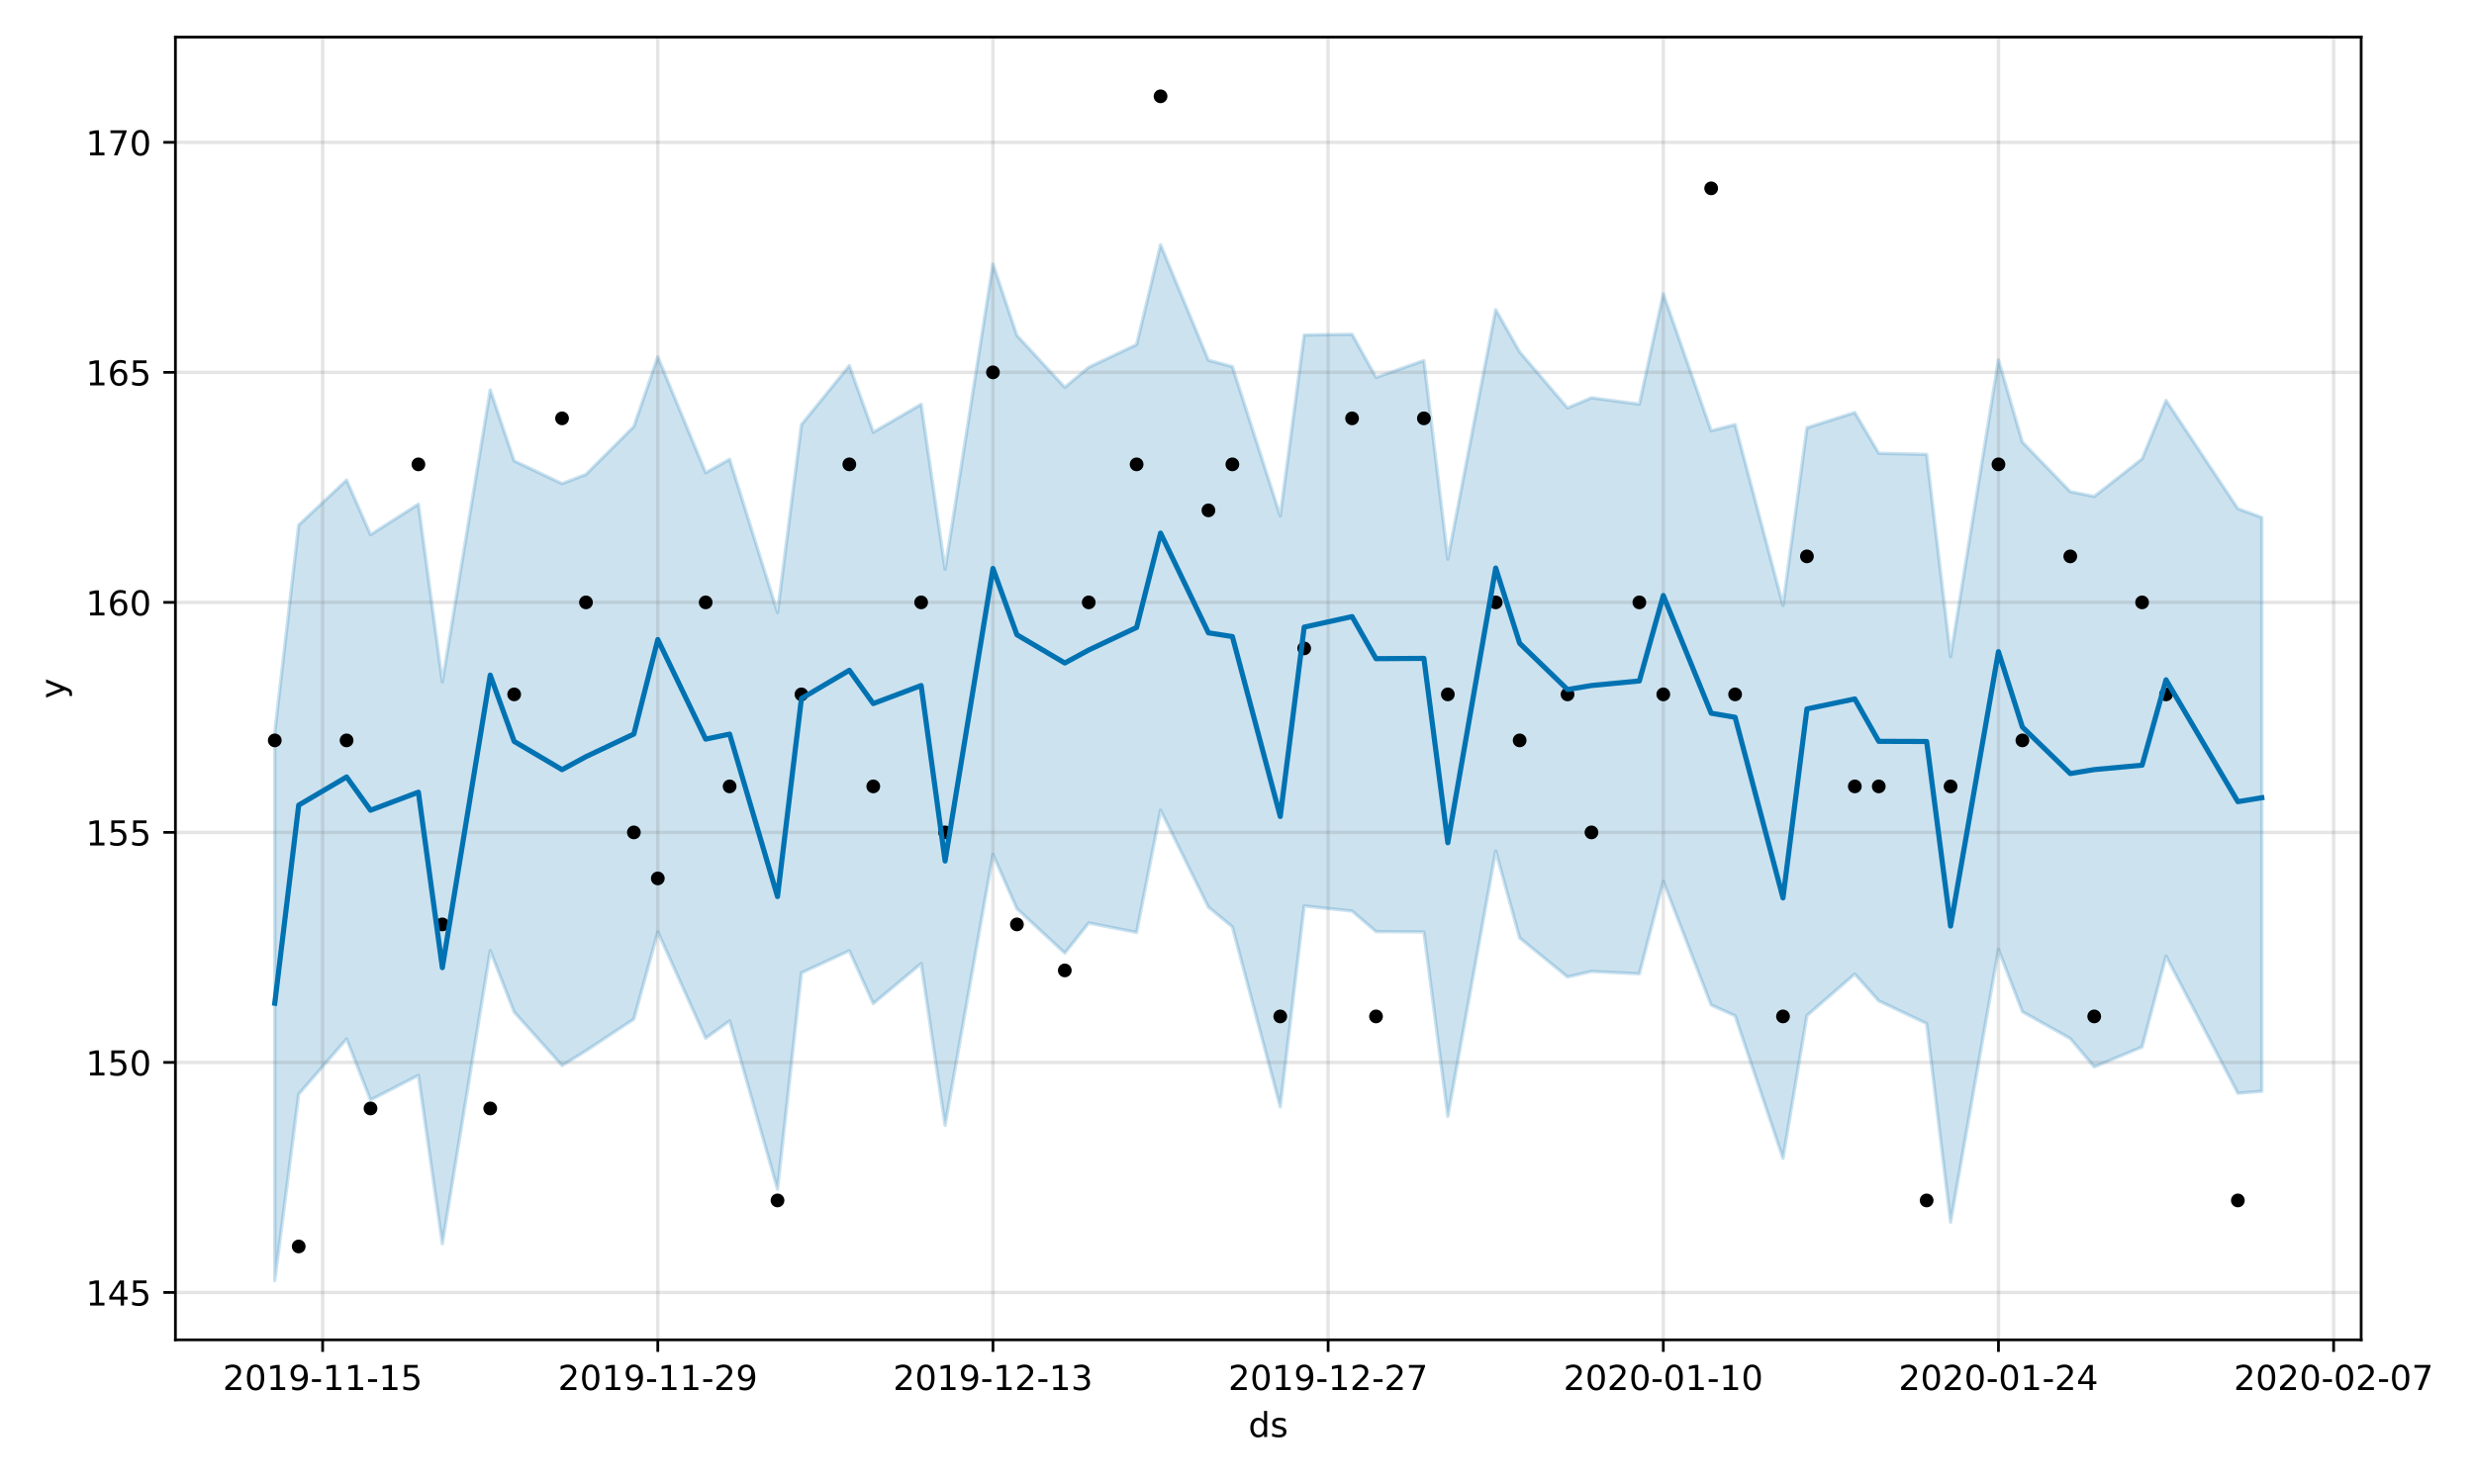 <?xml version="1.0" encoding="utf-8" standalone="no"?>
<!DOCTYPE svg PUBLIC "-//W3C//DTD SVG 1.1//EN"
  "http://www.w3.org/Graphics/SVG/1.1/DTD/svg11.dtd">
<!-- Created with matplotlib (https://matplotlib.org/) -->
<svg height="432pt" version="1.1" viewBox="0 0 720 432" width="720pt" xmlns="http://www.w3.org/2000/svg" xmlns:xlink="http://www.w3.org/1999/xlink">
 <defs>
  <style type="text/css">
*{stroke-linecap:butt;stroke-linejoin:round;}
  </style>
 </defs>
 <g id="figure_1">
  <g id="patch_1">
   <path d="M 0 432 
L 720 432 
L 720 0 
L 0 0 
z
" style="fill:#ffffff;"/>
  </g>
  <g id="axes_1">
   <g id="patch_2">
    <path d="M 51.05 390.04 
L 687.158 390.04 
L 687.158 10.8 
L 51.05 10.8 
z
" style="fill:#ffffff;"/>
   </g>
   <g id="PolyCollection_1">
    <defs>
     <path d="M 79.964 -218.734 
L 79.964 -59.198 
L 86.931 -113.483 
L 100.866 -129.556 
L 107.833 -111.797 
L 121.767 -118.955 
L 128.735 -69.941 
L 142.669 -155.246 
L 149.636 -137.395 
L 163.571 -121.802 
L 170.538 -126.117 
L 184.473 -135.337 
L 191.44 -160.718 
L 205.374 -129.778 
L 212.341 -134.827 
L 226.276 -85.833 
L 233.243 -148.807 
L 247.178 -155.232 
L 254.145 -139.843 
L 268.079 -151.495 
L 275.047 -104.399 
L 288.981 -183.267 
L 295.948 -167.47 
L 309.883 -154.554 
L 316.85 -163.318 
L 330.784 -160.574 
L 337.752 -196.15 
L 351.686 -167.937 
L 358.653 -162.171 
L 372.588 -109.8 
L 379.555 -168.265 
L 393.49 -166.786 
L 400.457 -160.801 
L 414.391 -160.695 
L 421.358 -107.056 
L 435.293 -184.275 
L 442.26 -158.954 
L 456.195 -147.605 
L 463.162 -149.219 
L 477.096 -148.518 
L 484.064 -175.444 
L 497.998 -139.43 
L 504.965 -136.298 
L 518.9 -94.814 
L 525.867 -136.361 
L 539.801 -148.44 
L 546.769 -140.635 
L 560.703 -134.033 
L 567.67 -76.236 
L 581.605 -155.59 
L 588.572 -137.477 
L 602.507 -129.677 
L 609.474 -121.424 
L 623.408 -127.225 
L 630.376 -153.649 
L 651.277 -113.751 
L 658.244 -114.316 
L 658.244 -281.369 
L 658.244 -281.369 
L 651.277 -283.923 
L 630.376 -315.434 
L 623.408 -298.423 
L 609.474 -287.488 
L 602.507 -288.872 
L 588.572 -303.304 
L 581.605 -327.233 
L 567.67 -240.85 
L 560.703 -299.735 
L 546.769 -300.051 
L 539.801 -311.911 
L 525.867 -307.478 
L 518.9 -255.75 
L 504.965 -308.399 
L 497.998 -306.608 
L 484.064 -346.46 
L 477.096 -314.35 
L 463.162 -316.207 
L 456.195 -313.253 
L 442.26 -329.558 
L 435.293 -341.862 
L 421.358 -269.231 
L 414.391 -327.039 
L 400.457 -322.137 
L 393.49 -334.69 
L 379.555 -334.464 
L 372.588 -281.844 
L 358.653 -325.271 
L 351.686 -327.133 
L 337.752 -360.752 
L 330.784 -331.695 
L 316.85 -325.072 
L 309.883 -319.238 
L 295.948 -334.355 
L 288.981 -355.148 
L 275.047 -266.296 
L 268.079 -314.312 
L 254.145 -306.173 
L 247.178 -325.574 
L 233.243 -308.404 
L 226.276 -253.692 
L 212.341 -298.297 
L 205.374 -294.408 
L 191.44 -328.096 
L 184.473 -307.845 
L 170.538 -293.904 
L 163.571 -291.217 
L 149.636 -297.833 
L 142.669 -318.49 
L 128.735 -233.498 
L 121.767 -285.252 
L 107.833 -276.346 
L 100.866 -292.261 
L 86.931 -279.163 
L 79.964 -218.734 
z
" id="m512440b494" style="stroke:#0072b2;stroke-opacity:0.2;"/>
    </defs>
    <g clip-path="url(#pe2894c91c3)">
     <use style="fill:#0072b2;fill-opacity:0.2;stroke:#0072b2;stroke-opacity:0.2;" x="0" xlink:href="#m512440b494" y="432"/>
    </g>
   </g>
   <g id="matplotlib.axis_1">
    <g id="xtick_1">
     <g id="line2d_1">
      <path clip-path="url(#pe2894c91c3)" d="M 93.898 390.04 
L 93.898 10.8 
" style="fill:none;stroke:#808080;stroke-linecap:square;stroke-opacity:0.2;"/>
     </g>
     <g id="line2d_2">
      <defs>
       <path d="M 0 0 
L 0 3.5 
" id="mc92389ef5b" style="stroke:#000000;stroke-width:0.8;"/>
      </defs>
      <g>
       <use style="stroke:#000000;stroke-width:0.8;" x="93.898" xlink:href="#mc92389ef5b" y="390.04"/>
      </g>
     </g>
     <g id="text_1">
      <!-- 2019-11-15 -->
      <defs>
       <path d="M 19.188 8.297 
L 53.609 8.297 
L 53.609 0 
L 7.328 0 
L 7.328 8.297 
Q 12.938 14.109 22.625 23.891 
Q 32.328 33.688 34.812 36.531 
Q 39.547 41.844 41.422 45.531 
Q 43.312 49.219 43.312 52.781 
Q 43.312 58.594 39.234 62.25 
Q 35.156 65.922 28.609 65.922 
Q 23.969 65.922 18.812 64.312 
Q 13.672 62.703 7.812 59.422 
L 7.812 69.391 
Q 13.766 71.781 18.938 73 
Q 24.125 74.219 28.422 74.219 
Q 39.75 74.219 46.484 68.547 
Q 53.219 62.891 53.219 53.422 
Q 53.219 48.922 51.531 44.891 
Q 49.859 40.875 45.406 35.406 
Q 44.188 33.984 37.641 27.219 
Q 31.109 20.453 19.188 8.297 
z
" id="DejaVuSans-50"/>
       <path d="M 31.781 66.406 
Q 24.172 66.406 20.328 58.906 
Q 16.5 51.422 16.5 36.375 
Q 16.5 21.391 20.328 13.891 
Q 24.172 6.391 31.781 6.391 
Q 39.453 6.391 43.281 13.891 
Q 47.125 21.391 47.125 36.375 
Q 47.125 51.422 43.281 58.906 
Q 39.453 66.406 31.781 66.406 
z
M 31.781 74.219 
Q 44.047 74.219 50.516 64.516 
Q 56.984 54.828 56.984 36.375 
Q 56.984 17.969 50.516 8.266 
Q 44.047 -1.422 31.781 -1.422 
Q 19.531 -1.422 13.062 8.266 
Q 6.594 17.969 6.594 36.375 
Q 6.594 54.828 13.062 64.516 
Q 19.531 74.219 31.781 74.219 
z
" id="DejaVuSans-48"/>
       <path d="M 12.406 8.297 
L 28.516 8.297 
L 28.516 63.922 
L 10.984 60.406 
L 10.984 69.391 
L 28.422 72.906 
L 38.281 72.906 
L 38.281 8.297 
L 54.391 8.297 
L 54.391 0 
L 12.406 0 
z
" id="DejaVuSans-49"/>
       <path d="M 10.984 1.516 
L 10.984 10.5 
Q 14.703 8.734 18.5 7.812 
Q 22.312 6.891 25.984 6.891 
Q 35.75 6.891 40.891 13.453 
Q 46.047 20.016 46.781 33.406 
Q 43.953 29.203 39.594 26.953 
Q 35.25 24.703 29.984 24.703 
Q 19.047 24.703 12.672 31.312 
Q 6.297 37.938 6.297 49.422 
Q 6.297 60.641 12.938 67.422 
Q 19.578 74.219 30.609 74.219 
Q 43.266 74.219 49.922 64.516 
Q 56.594 54.828 56.594 36.375 
Q 56.594 19.141 48.406 8.859 
Q 40.234 -1.422 26.422 -1.422 
Q 22.703 -1.422 18.891 -0.688 
Q 15.094 0.047 10.984 1.516 
z
M 30.609 32.422 
Q 37.25 32.422 41.125 36.953 
Q 45.016 41.5 45.016 49.422 
Q 45.016 57.281 41.125 61.844 
Q 37.25 66.406 30.609 66.406 
Q 23.969 66.406 20.094 61.844 
Q 16.219 57.281 16.219 49.422 
Q 16.219 41.5 20.094 36.953 
Q 23.969 32.422 30.609 32.422 
z
" id="DejaVuSans-57"/>
       <path d="M 4.891 31.391 
L 31.203 31.391 
L 31.203 23.391 
L 4.891 23.391 
z
" id="DejaVuSans-45"/>
       <path d="M 10.797 72.906 
L 49.516 72.906 
L 49.516 64.594 
L 19.828 64.594 
L 19.828 46.734 
Q 21.969 47.469 24.109 47.828 
Q 26.266 48.188 28.422 48.188 
Q 40.625 48.188 47.75 41.5 
Q 54.891 34.812 54.891 23.391 
Q 54.891 11.625 47.562 5.094 
Q 40.234 -1.422 26.906 -1.422 
Q 22.312 -1.422 17.547 -0.641 
Q 12.797 0.141 7.719 1.703 
L 7.719 11.625 
Q 12.109 9.234 16.797 8.062 
Q 21.484 6.891 26.703 6.891 
Q 35.156 6.891 40.078 11.328 
Q 45.016 15.766 45.016 23.391 
Q 45.016 31 40.078 35.438 
Q 35.156 39.891 26.703 39.891 
Q 22.75 39.891 18.812 39.016 
Q 14.891 38.141 10.797 36.281 
z
" id="DejaVuSans-53"/>
      </defs>
      <g transform="translate(64.841 404.638)scale(0.1 -0.1)">
       <use xlink:href="#DejaVuSans-50"/>
       <use x="63.623" xlink:href="#DejaVuSans-48"/>
       <use x="127.246" xlink:href="#DejaVuSans-49"/>
       <use x="190.869" xlink:href="#DejaVuSans-57"/>
       <use x="254.492" xlink:href="#DejaVuSans-45"/>
       <use x="290.576" xlink:href="#DejaVuSans-49"/>
       <use x="354.199" xlink:href="#DejaVuSans-49"/>
       <use x="417.822" xlink:href="#DejaVuSans-45"/>
       <use x="453.906" xlink:href="#DejaVuSans-49"/>
       <use x="517.529" xlink:href="#DejaVuSans-53"/>
      </g>
     </g>
    </g>
    <g id="xtick_2">
     <g id="line2d_3">
      <path clip-path="url(#pe2894c91c3)" d="M 191.44 390.04 
L 191.44 10.8 
" style="fill:none;stroke:#808080;stroke-linecap:square;stroke-opacity:0.2;"/>
     </g>
     <g id="line2d_4">
      <g>
       <use style="stroke:#000000;stroke-width:0.8;" x="191.44" xlink:href="#mc92389ef5b" y="390.04"/>
      </g>
     </g>
     <g id="text_2">
      <!-- 2019-11-29 -->
      <g transform="translate(162.382 404.638)scale(0.1 -0.1)">
       <use xlink:href="#DejaVuSans-50"/>
       <use x="63.623" xlink:href="#DejaVuSans-48"/>
       <use x="127.246" xlink:href="#DejaVuSans-49"/>
       <use x="190.869" xlink:href="#DejaVuSans-57"/>
       <use x="254.492" xlink:href="#DejaVuSans-45"/>
       <use x="290.576" xlink:href="#DejaVuSans-49"/>
       <use x="354.199" xlink:href="#DejaVuSans-49"/>
       <use x="417.822" xlink:href="#DejaVuSans-45"/>
       <use x="453.906" xlink:href="#DejaVuSans-50"/>
       <use x="517.529" xlink:href="#DejaVuSans-57"/>
      </g>
     </g>
    </g>
    <g id="xtick_3">
     <g id="line2d_5">
      <path clip-path="url(#pe2894c91c3)" d="M 288.981 390.04 
L 288.981 10.8 
" style="fill:none;stroke:#808080;stroke-linecap:square;stroke-opacity:0.2;"/>
     </g>
     <g id="line2d_6">
      <g>
       <use style="stroke:#000000;stroke-width:0.8;" x="288.981" xlink:href="#mc92389ef5b" y="390.04"/>
      </g>
     </g>
     <g id="text_3">
      <!-- 2019-12-13 -->
      <defs>
       <path d="M 40.578 39.312 
Q 47.656 37.797 51.625 33 
Q 55.609 28.219 55.609 21.188 
Q 55.609 10.406 48.188 4.484 
Q 40.766 -1.422 27.094 -1.422 
Q 22.516 -1.422 17.656 -0.516 
Q 12.797 0.391 7.625 2.203 
L 7.625 11.719 
Q 11.719 9.328 16.594 8.109 
Q 21.484 6.891 26.812 6.891 
Q 36.078 6.891 40.938 10.547 
Q 45.797 14.203 45.797 21.188 
Q 45.797 27.641 41.281 31.266 
Q 36.766 34.906 28.719 34.906 
L 20.219 34.906 
L 20.219 43.016 
L 29.109 43.016 
Q 36.375 43.016 40.234 45.922 
Q 44.094 48.828 44.094 54.297 
Q 44.094 59.906 40.109 62.906 
Q 36.141 65.922 28.719 65.922 
Q 24.656 65.922 20.016 65.031 
Q 15.375 64.156 9.812 62.312 
L 9.812 71.094 
Q 15.438 72.656 20.344 73.438 
Q 25.25 74.219 29.594 74.219 
Q 40.828 74.219 47.359 69.109 
Q 53.906 64.016 53.906 55.328 
Q 53.906 49.266 50.438 45.094 
Q 46.969 40.922 40.578 39.312 
z
" id="DejaVuSans-51"/>
      </defs>
      <g transform="translate(259.923 404.638)scale(0.1 -0.1)">
       <use xlink:href="#DejaVuSans-50"/>
       <use x="63.623" xlink:href="#DejaVuSans-48"/>
       <use x="127.246" xlink:href="#DejaVuSans-49"/>
       <use x="190.869" xlink:href="#DejaVuSans-57"/>
       <use x="254.492" xlink:href="#DejaVuSans-45"/>
       <use x="290.576" xlink:href="#DejaVuSans-49"/>
       <use x="354.199" xlink:href="#DejaVuSans-50"/>
       <use x="417.822" xlink:href="#DejaVuSans-45"/>
       <use x="453.906" xlink:href="#DejaVuSans-49"/>
       <use x="517.529" xlink:href="#DejaVuSans-51"/>
      </g>
     </g>
    </g>
    <g id="xtick_4">
     <g id="line2d_7">
      <path clip-path="url(#pe2894c91c3)" d="M 386.522 390.04 
L 386.522 10.8 
" style="fill:none;stroke:#808080;stroke-linecap:square;stroke-opacity:0.2;"/>
     </g>
     <g id="line2d_8">
      <g>
       <use style="stroke:#000000;stroke-width:0.8;" x="386.522" xlink:href="#mc92389ef5b" y="390.04"/>
      </g>
     </g>
     <g id="text_4">
      <!-- 2019-12-27 -->
      <defs>
       <path d="M 8.203 72.906 
L 55.078 72.906 
L 55.078 68.703 
L 28.609 0 
L 18.312 0 
L 43.219 64.594 
L 8.203 64.594 
z
" id="DejaVuSans-55"/>
      </defs>
      <g transform="translate(357.465 404.638)scale(0.1 -0.1)">
       <use xlink:href="#DejaVuSans-50"/>
       <use x="63.623" xlink:href="#DejaVuSans-48"/>
       <use x="127.246" xlink:href="#DejaVuSans-49"/>
       <use x="190.869" xlink:href="#DejaVuSans-57"/>
       <use x="254.492" xlink:href="#DejaVuSans-45"/>
       <use x="290.576" xlink:href="#DejaVuSans-49"/>
       <use x="354.199" xlink:href="#DejaVuSans-50"/>
       <use x="417.822" xlink:href="#DejaVuSans-45"/>
       <use x="453.906" xlink:href="#DejaVuSans-50"/>
       <use x="517.529" xlink:href="#DejaVuSans-55"/>
      </g>
     </g>
    </g>
    <g id="xtick_5">
     <g id="line2d_9">
      <path clip-path="url(#pe2894c91c3)" d="M 484.064 390.04 
L 484.064 10.8 
" style="fill:none;stroke:#808080;stroke-linecap:square;stroke-opacity:0.2;"/>
     </g>
     <g id="line2d_10">
      <g>
       <use style="stroke:#000000;stroke-width:0.8;" x="484.064" xlink:href="#mc92389ef5b" y="390.04"/>
      </g>
     </g>
     <g id="text_5">
      <!-- 2020-01-10 -->
      <g transform="translate(455.006 404.638)scale(0.1 -0.1)">
       <use xlink:href="#DejaVuSans-50"/>
       <use x="63.623" xlink:href="#DejaVuSans-48"/>
       <use x="127.246" xlink:href="#DejaVuSans-50"/>
       <use x="190.869" xlink:href="#DejaVuSans-48"/>
       <use x="254.492" xlink:href="#DejaVuSans-45"/>
       <use x="290.576" xlink:href="#DejaVuSans-48"/>
       <use x="354.199" xlink:href="#DejaVuSans-49"/>
       <use x="417.822" xlink:href="#DejaVuSans-45"/>
       <use x="453.906" xlink:href="#DejaVuSans-49"/>
       <use x="517.529" xlink:href="#DejaVuSans-48"/>
      </g>
     </g>
    </g>
    <g id="xtick_6">
     <g id="line2d_11">
      <path clip-path="url(#pe2894c91c3)" d="M 581.605 390.04 
L 581.605 10.8 
" style="fill:none;stroke:#808080;stroke-linecap:square;stroke-opacity:0.2;"/>
     </g>
     <g id="line2d_12">
      <g>
       <use style="stroke:#000000;stroke-width:0.8;" x="581.605" xlink:href="#mc92389ef5b" y="390.04"/>
      </g>
     </g>
     <g id="text_6">
      <!-- 2020-01-24 -->
      <defs>
       <path d="M 37.797 64.312 
L 12.891 25.391 
L 37.797 25.391 
z
M 35.203 72.906 
L 47.609 72.906 
L 47.609 25.391 
L 58.016 25.391 
L 58.016 17.188 
L 47.609 17.188 
L 47.609 0 
L 37.797 0 
L 37.797 17.188 
L 4.891 17.188 
L 4.891 26.703 
z
" id="DejaVuSans-52"/>
      </defs>
      <g transform="translate(552.547 404.638)scale(0.1 -0.1)">
       <use xlink:href="#DejaVuSans-50"/>
       <use x="63.623" xlink:href="#DejaVuSans-48"/>
       <use x="127.246" xlink:href="#DejaVuSans-50"/>
       <use x="190.869" xlink:href="#DejaVuSans-48"/>
       <use x="254.492" xlink:href="#DejaVuSans-45"/>
       <use x="290.576" xlink:href="#DejaVuSans-48"/>
       <use x="354.199" xlink:href="#DejaVuSans-49"/>
       <use x="417.822" xlink:href="#DejaVuSans-45"/>
       <use x="453.906" xlink:href="#DejaVuSans-50"/>
       <use x="517.529" xlink:href="#DejaVuSans-52"/>
      </g>
     </g>
    </g>
    <g id="xtick_7">
     <g id="line2d_13">
      <path clip-path="url(#pe2894c91c3)" d="M 679.146 390.04 
L 679.146 10.8 
" style="fill:none;stroke:#808080;stroke-linecap:square;stroke-opacity:0.2;"/>
     </g>
     <g id="line2d_14">
      <g>
       <use style="stroke:#000000;stroke-width:0.8;" x="679.146" xlink:href="#mc92389ef5b" y="390.04"/>
      </g>
     </g>
     <g id="text_7">
      <!-- 2020-02-07 -->
      <g transform="translate(650.088 404.638)scale(0.1 -0.1)">
       <use xlink:href="#DejaVuSans-50"/>
       <use x="63.623" xlink:href="#DejaVuSans-48"/>
       <use x="127.246" xlink:href="#DejaVuSans-50"/>
       <use x="190.869" xlink:href="#DejaVuSans-48"/>
       <use x="254.492" xlink:href="#DejaVuSans-45"/>
       <use x="290.576" xlink:href="#DejaVuSans-48"/>
       <use x="354.199" xlink:href="#DejaVuSans-50"/>
       <use x="417.822" xlink:href="#DejaVuSans-45"/>
       <use x="453.906" xlink:href="#DejaVuSans-48"/>
       <use x="517.529" xlink:href="#DejaVuSans-55"/>
      </g>
     </g>
    </g>
    <g id="text_8">
     <!-- ds -->
     <defs>
      <path d="M 45.406 46.391 
L 45.406 75.984 
L 54.391 75.984 
L 54.391 0 
L 45.406 0 
L 45.406 8.203 
Q 42.578 3.328 38.25 0.953 
Q 33.938 -1.422 27.875 -1.422 
Q 17.969 -1.422 11.734 6.484 
Q 5.516 14.406 5.516 27.297 
Q 5.516 40.188 11.734 48.094 
Q 17.969 56 27.875 56 
Q 33.938 56 38.25 53.625 
Q 42.578 51.266 45.406 46.391 
z
M 14.797 27.297 
Q 14.797 17.391 18.875 11.75 
Q 22.953 6.109 30.078 6.109 
Q 37.203 6.109 41.297 11.75 
Q 45.406 17.391 45.406 27.297 
Q 45.406 37.203 41.297 42.844 
Q 37.203 48.484 30.078 48.484 
Q 22.953 48.484 18.875 42.844 
Q 14.797 37.203 14.797 27.297 
z
" id="DejaVuSans-100"/>
      <path d="M 44.281 53.078 
L 44.281 44.578 
Q 40.484 46.531 36.375 47.5 
Q 32.281 48.484 27.875 48.484 
Q 21.188 48.484 17.844 46.438 
Q 14.5 44.391 14.5 40.281 
Q 14.5 37.156 16.891 35.375 
Q 19.281 33.594 26.516 31.984 
L 29.594 31.297 
Q 39.156 29.25 43.188 25.516 
Q 47.219 21.781 47.219 15.094 
Q 47.219 7.469 41.188 3.016 
Q 35.156 -1.422 24.609 -1.422 
Q 20.219 -1.422 15.453 -0.562 
Q 10.688 0.297 5.422 2 
L 5.422 11.281 
Q 10.406 8.688 15.234 7.391 
Q 20.062 6.109 24.812 6.109 
Q 31.156 6.109 34.562 8.281 
Q 37.984 10.453 37.984 14.406 
Q 37.984 18.062 35.516 20.016 
Q 33.062 21.969 24.703 23.781 
L 21.578 24.516 
Q 13.234 26.266 9.516 29.906 
Q 5.812 33.547 5.812 39.891 
Q 5.812 47.609 11.281 51.797 
Q 16.75 56 26.812 56 
Q 31.781 56 36.172 55.266 
Q 40.578 54.547 44.281 53.078 
z
" id="DejaVuSans-115"/>
     </defs>
     <g transform="translate(363.325 418.317)scale(0.1 -0.1)">
      <use xlink:href="#DejaVuSans-100"/>
      <use x="63.477" xlink:href="#DejaVuSans-115"/>
     </g>
    </g>
   </g>
   <g id="matplotlib.axis_2">
    <g id="ytick_1">
     <g id="line2d_15">
      <path clip-path="url(#pe2894c91c3)" d="M 51.05 376.24 
L 687.158 376.24 
" style="fill:none;stroke:#808080;stroke-linecap:square;stroke-opacity:0.2;"/>
     </g>
     <g id="line2d_16">
      <defs>
       <path d="M 0 0 
L -3.5 0 
" id="m6141449474" style="stroke:#000000;stroke-width:0.8;"/>
      </defs>
      <g>
       <use style="stroke:#000000;stroke-width:0.8;" x="51.05" xlink:href="#m6141449474" y="376.24"/>
      </g>
     </g>
     <g id="text_9">
      <!-- 145 -->
      <g transform="translate(24.962 380.04)scale(0.1 -0.1)">
       <use xlink:href="#DejaVuSans-49"/>
       <use x="63.623" xlink:href="#DejaVuSans-52"/>
       <use x="127.246" xlink:href="#DejaVuSans-53"/>
      </g>
     </g>
    </g>
    <g id="ytick_2">
     <g id="line2d_17">
      <path clip-path="url(#pe2894c91c3)" d="M 51.05 309.278 
L 687.158 309.278 
" style="fill:none;stroke:#808080;stroke-linecap:square;stroke-opacity:0.2;"/>
     </g>
     <g id="line2d_18">
      <g>
       <use style="stroke:#000000;stroke-width:0.8;" x="51.05" xlink:href="#m6141449474" y="309.278"/>
      </g>
     </g>
     <g id="text_10">
      <!-- 150 -->
      <g transform="translate(24.962 313.078)scale(0.1 -0.1)">
       <use xlink:href="#DejaVuSans-49"/>
       <use x="63.623" xlink:href="#DejaVuSans-53"/>
       <use x="127.246" xlink:href="#DejaVuSans-48"/>
      </g>
     </g>
    </g>
    <g id="ytick_3">
     <g id="line2d_19">
      <path clip-path="url(#pe2894c91c3)" d="M 51.05 242.316 
L 687.158 242.316 
" style="fill:none;stroke:#808080;stroke-linecap:square;stroke-opacity:0.2;"/>
     </g>
     <g id="line2d_20">
      <g>
       <use style="stroke:#000000;stroke-width:0.8;" x="51.05" xlink:href="#m6141449474" y="242.316"/>
      </g>
     </g>
     <g id="text_11">
      <!-- 155 -->
      <g transform="translate(24.962 246.116)scale(0.1 -0.1)">
       <use xlink:href="#DejaVuSans-49"/>
       <use x="63.623" xlink:href="#DejaVuSans-53"/>
       <use x="127.246" xlink:href="#DejaVuSans-53"/>
      </g>
     </g>
    </g>
    <g id="ytick_4">
     <g id="line2d_21">
      <path clip-path="url(#pe2894c91c3)" d="M 51.05 175.355 
L 687.158 175.355 
" style="fill:none;stroke:#808080;stroke-linecap:square;stroke-opacity:0.2;"/>
     </g>
     <g id="line2d_22">
      <g>
       <use style="stroke:#000000;stroke-width:0.8;" x="51.05" xlink:href="#m6141449474" y="175.355"/>
      </g>
     </g>
     <g id="text_12">
      <!-- 160 -->
      <defs>
       <path d="M 33.016 40.375 
Q 26.375 40.375 22.484 35.828 
Q 18.609 31.297 18.609 23.391 
Q 18.609 15.531 22.484 10.953 
Q 26.375 6.391 33.016 6.391 
Q 39.656 6.391 43.531 10.953 
Q 47.406 15.531 47.406 23.391 
Q 47.406 31.297 43.531 35.828 
Q 39.656 40.375 33.016 40.375 
z
M 52.594 71.297 
L 52.594 62.312 
Q 48.875 64.062 45.094 64.984 
Q 41.312 65.922 37.594 65.922 
Q 27.828 65.922 22.672 59.328 
Q 17.531 52.734 16.797 39.406 
Q 19.672 43.656 24.016 45.922 
Q 28.375 48.188 33.594 48.188 
Q 44.578 48.188 50.953 41.516 
Q 57.328 34.859 57.328 23.391 
Q 57.328 12.156 50.688 5.359 
Q 44.047 -1.422 33.016 -1.422 
Q 20.359 -1.422 13.672 8.266 
Q 6.984 17.969 6.984 36.375 
Q 6.984 53.656 15.188 63.938 
Q 23.391 74.219 37.203 74.219 
Q 40.922 74.219 44.703 73.484 
Q 48.484 72.75 52.594 71.297 
z
" id="DejaVuSans-54"/>
      </defs>
      <g transform="translate(24.962 179.154)scale(0.1 -0.1)">
       <use xlink:href="#DejaVuSans-49"/>
       <use x="63.623" xlink:href="#DejaVuSans-54"/>
       <use x="127.246" xlink:href="#DejaVuSans-48"/>
      </g>
     </g>
    </g>
    <g id="ytick_5">
     <g id="line2d_23">
      <path clip-path="url(#pe2894c91c3)" d="M 51.05 108.393 
L 687.158 108.393 
" style="fill:none;stroke:#808080;stroke-linecap:square;stroke-opacity:0.2;"/>
     </g>
     <g id="line2d_24">
      <g>
       <use style="stroke:#000000;stroke-width:0.8;" x="51.05" xlink:href="#m6141449474" y="108.393"/>
      </g>
     </g>
     <g id="text_13">
      <!-- 165 -->
      <g transform="translate(24.962 112.192)scale(0.1 -0.1)">
       <use xlink:href="#DejaVuSans-49"/>
       <use x="63.623" xlink:href="#DejaVuSans-54"/>
       <use x="127.246" xlink:href="#DejaVuSans-53"/>
      </g>
     </g>
    </g>
    <g id="ytick_6">
     <g id="line2d_25">
      <path clip-path="url(#pe2894c91c3)" d="M 51.05 41.431 
L 687.158 41.431 
" style="fill:none;stroke:#808080;stroke-linecap:square;stroke-opacity:0.2;"/>
     </g>
     <g id="line2d_26">
      <g>
       <use style="stroke:#000000;stroke-width:0.8;" x="51.05" xlink:href="#m6141449474" y="41.431"/>
      </g>
     </g>
     <g id="text_14">
      <!-- 170 -->
      <g transform="translate(24.962 45.23)scale(0.1 -0.1)">
       <use xlink:href="#DejaVuSans-49"/>
       <use x="63.623" xlink:href="#DejaVuSans-55"/>
       <use x="127.246" xlink:href="#DejaVuSans-48"/>
      </g>
     </g>
    </g>
    <g id="text_15">
     <!-- y -->
     <defs>
      <path d="M 32.172 -5.078 
Q 28.375 -14.844 24.75 -17.812 
Q 21.141 -20.797 15.094 -20.797 
L 7.906 -20.797 
L 7.906 -13.281 
L 13.188 -13.281 
Q 16.891 -13.281 18.938 -11.516 
Q 21 -9.766 23.484 -3.219 
L 25.094 0.875 
L 2.984 54.688 
L 12.5 54.688 
L 29.594 11.922 
L 46.688 54.688 
L 56.203 54.688 
z
" id="DejaVuSans-121"/>
     </defs>
     <g transform="translate(18.883 203.379)rotate(-90)scale(0.1 -0.1)">
      <use xlink:href="#DejaVuSans-121"/>
     </g>
    </g>
   </g>
   <g id="line2d_27">
    <defs>
     <path d="M 0 1.5 
C 0.398 1.5 0.779 1.342 1.061 1.061 
C 1.342 0.779 1.5 0.398 1.5 0 
C 1.5 -0.398 1.342 -0.779 1.061 -1.061 
C 0.779 -1.342 0.398 -1.5 0 -1.5 
C -0.398 -1.5 -0.779 -1.342 -1.061 -1.061 
C -1.342 -0.779 -1.5 -0.398 -1.5 0 
C -1.5 0.398 -1.342 0.779 -1.061 1.061 
C -0.779 1.342 -0.398 1.5 0 1.5 
z
" id="m8f022c3ac0" style="stroke:#000000;"/>
    </defs>
    <g clip-path="url(#pe2894c91c3)">
     <use style="stroke:#000000;" x="79.964" xlink:href="#m8f022c3ac0" y="215.532"/>
     <use style="stroke:#000000;" x="86.931" xlink:href="#m8f022c3ac0" y="362.848"/>
     <use style="stroke:#000000;" x="100.866" xlink:href="#m8f022c3ac0" y="215.532"/>
     <use style="stroke:#000000;" x="107.833" xlink:href="#m8f022c3ac0" y="322.671"/>
     <use style="stroke:#000000;" x="121.767" xlink:href="#m8f022c3ac0" y="135.177"/>
     <use style="stroke:#000000;" x="128.735" xlink:href="#m8f022c3ac0" y="269.101"/>
     <use style="stroke:#000000;" x="142.669" xlink:href="#m8f022c3ac0" y="322.671"/>
     <use style="stroke:#000000;" x="149.636" xlink:href="#m8f022c3ac0" y="202.139"/>
     <use style="stroke:#000000;" x="163.571" xlink:href="#m8f022c3ac0" y="121.785"/>
     <use style="stroke:#000000;" x="170.538" xlink:href="#m8f022c3ac0" y="175.355"/>
     <use style="stroke:#000000;" x="184.473" xlink:href="#m8f022c3ac0" y="242.316"/>
     <use style="stroke:#000000;" x="191.44" xlink:href="#m8f022c3ac0" y="255.709"/>
     <use style="stroke:#000000;" x="205.374" xlink:href="#m8f022c3ac0" y="175.355"/>
     <use style="stroke:#000000;" x="212.341" xlink:href="#m8f022c3ac0" y="228.924"/>
     <use style="stroke:#000000;" x="226.276" xlink:href="#m8f022c3ac0" y="349.456"/>
     <use style="stroke:#000000;" x="233.243" xlink:href="#m8f022c3ac0" y="202.139"/>
     <use style="stroke:#000000;" x="247.178" xlink:href="#m8f022c3ac0" y="135.177"/>
     <use style="stroke:#000000;" x="254.145" xlink:href="#m8f022c3ac0" y="228.924"/>
     <use style="stroke:#000000;" x="268.079" xlink:href="#m8f022c3ac0" y="175.355"/>
     <use style="stroke:#000000;" x="275.047" xlink:href="#m8f022c3ac0" y="242.316"/>
     <use style="stroke:#000000;" x="288.981" xlink:href="#m8f022c3ac0" y="108.393"/>
     <use style="stroke:#000000;" x="295.948" xlink:href="#m8f022c3ac0" y="269.101"/>
     <use style="stroke:#000000;" x="309.883" xlink:href="#m8f022c3ac0" y="282.494"/>
     <use style="stroke:#000000;" x="316.85" xlink:href="#m8f022c3ac0" y="175.355"/>
     <use style="stroke:#000000;" x="330.784" xlink:href="#m8f022c3ac0" y="135.177"/>
     <use style="stroke:#000000;" x="337.752" xlink:href="#m8f022c3ac0" y="28.038"/>
     <use style="stroke:#000000;" x="351.686" xlink:href="#m8f022c3ac0" y="148.57"/>
     <use style="stroke:#000000;" x="358.653" xlink:href="#m8f022c3ac0" y="135.177"/>
     <use style="stroke:#000000;" x="372.588" xlink:href="#m8f022c3ac0" y="295.886"/>
     <use style="stroke:#000000;" x="379.555" xlink:href="#m8f022c3ac0" y="188.747"/>
     <use style="stroke:#000000;" x="393.49" xlink:href="#m8f022c3ac0" y="121.785"/>
     <use style="stroke:#000000;" x="400.457" xlink:href="#m8f022c3ac0" y="295.886"/>
     <use style="stroke:#000000;" x="414.391" xlink:href="#m8f022c3ac0" y="121.785"/>
     <use style="stroke:#000000;" x="421.358" xlink:href="#m8f022c3ac0" y="202.139"/>
     <use style="stroke:#000000;" x="435.293" xlink:href="#m8f022c3ac0" y="175.355"/>
     <use style="stroke:#000000;" x="442.26" xlink:href="#m8f022c3ac0" y="215.532"/>
     <use style="stroke:#000000;" x="456.195" xlink:href="#m8f022c3ac0" y="202.139"/>
     <use style="stroke:#000000;" x="463.162" xlink:href="#m8f022c3ac0" y="242.316"/>
     <use style="stroke:#000000;" x="477.096" xlink:href="#m8f022c3ac0" y="175.355"/>
     <use style="stroke:#000000;" x="484.064" xlink:href="#m8f022c3ac0" y="202.139"/>
     <use style="stroke:#000000;" x="497.998" xlink:href="#m8f022c3ac0" y="54.823"/>
     <use style="stroke:#000000;" x="504.965" xlink:href="#m8f022c3ac0" y="202.139"/>
     <use style="stroke:#000000;" x="518.9" xlink:href="#m8f022c3ac0" y="295.886"/>
     <use style="stroke:#000000;" x="525.867" xlink:href="#m8f022c3ac0" y="161.962"/>
     <use style="stroke:#000000;" x="539.801" xlink:href="#m8f022c3ac0" y="228.924"/>
     <use style="stroke:#000000;" x="546.769" xlink:href="#m8f022c3ac0" y="228.924"/>
     <use style="stroke:#000000;" x="560.703" xlink:href="#m8f022c3ac0" y="349.456"/>
     <use style="stroke:#000000;" x="567.67" xlink:href="#m8f022c3ac0" y="228.924"/>
     <use style="stroke:#000000;" x="581.605" xlink:href="#m8f022c3ac0" y="135.177"/>
     <use style="stroke:#000000;" x="588.572" xlink:href="#m8f022c3ac0" y="215.532"/>
     <use style="stroke:#000000;" x="602.507" xlink:href="#m8f022c3ac0" y="161.962"/>
     <use style="stroke:#000000;" x="609.474" xlink:href="#m8f022c3ac0" y="295.886"/>
     <use style="stroke:#000000;" x="623.408" xlink:href="#m8f022c3ac0" y="175.355"/>
     <use style="stroke:#000000;" x="630.376" xlink:href="#m8f022c3ac0" y="202.139"/>
     <use style="stroke:#000000;" x="651.277" xlink:href="#m8f022c3ac0" y="349.456"/>
    </g>
   </g>
   <g id="line2d_28">
    <path clip-path="url(#pe2894c91c3)" d="M 79.964 292.038 
L 86.931 234.378 
L 100.866 226.174 
L 107.833 235.861 
L 121.767 230.609 
L 128.735 281.688 
L 142.669 196.526 
L 149.636 215.825 
L 163.571 224.053 
L 170.538 220.26 
L 184.473 213.679 
L 191.44 186.176 
L 205.374 215.162 
L 212.341 213.703 
L 226.276 260.988 
L 233.243 203.329 
L 247.178 195.125 
L 254.145 204.812 
L 268.079 199.56 
L 275.047 250.639 
L 288.981 165.477 
L 295.948 184.776 
L 309.883 193.004 
L 316.85 189.221 
L 330.784 182.661 
L 337.752 155.184 
L 351.686 184.22 
L 358.653 185.304 
L 372.588 237.674 
L 379.555 182.558 
L 393.49 179.49 
L 400.457 191.744 
L 414.391 191.656 
L 421.358 245.317 
L 435.293 165.353 
L 442.26 187.267 
L 456.195 200.726 
L 463.162 199.558 
L 477.096 198.229 
L 484.064 173.362 
L 497.998 207.618 
L 504.965 208.804 
L 518.9 261.386 
L 525.867 206.375 
L 539.801 203.468 
L 546.769 215.803 
L 560.703 215.848 
L 567.67 269.575 
L 581.605 189.71 
L 588.572 211.656 
L 602.507 225.182 
L 609.474 224.036 
L 623.408 222.752 
L 630.376 197.898 
L 651.277 233.37 
L 658.244 232.225 
" style="fill:none;stroke:#0072b2;stroke-linecap:square;stroke-width:1.5;"/>
   </g>
   <g id="patch_3">
    <path d="M 51.05 390.04 
L 51.05 10.8 
" style="fill:none;stroke:#000000;stroke-linecap:square;stroke-linejoin:miter;stroke-width:0.8;"/>
   </g>
   <g id="patch_4">
    <path d="M 687.158 390.04 
L 687.158 10.8 
" style="fill:none;stroke:#000000;stroke-linecap:square;stroke-linejoin:miter;stroke-width:0.8;"/>
   </g>
   <g id="patch_5">
    <path d="M 51.05 390.04 
L 687.158 390.04 
" style="fill:none;stroke:#000000;stroke-linecap:square;stroke-linejoin:miter;stroke-width:0.8;"/>
   </g>
   <g id="patch_6">
    <path d="M 51.05 10.8 
L 687.158 10.8 
" style="fill:none;stroke:#000000;stroke-linecap:square;stroke-linejoin:miter;stroke-width:0.8;"/>
   </g>
  </g>
 </g>
 <defs>
  <clipPath id="pe2894c91c3">
   <rect height="379.24" width="636.108" x="51.05" y="10.8"/>
  </clipPath>
 </defs>
</svg>
